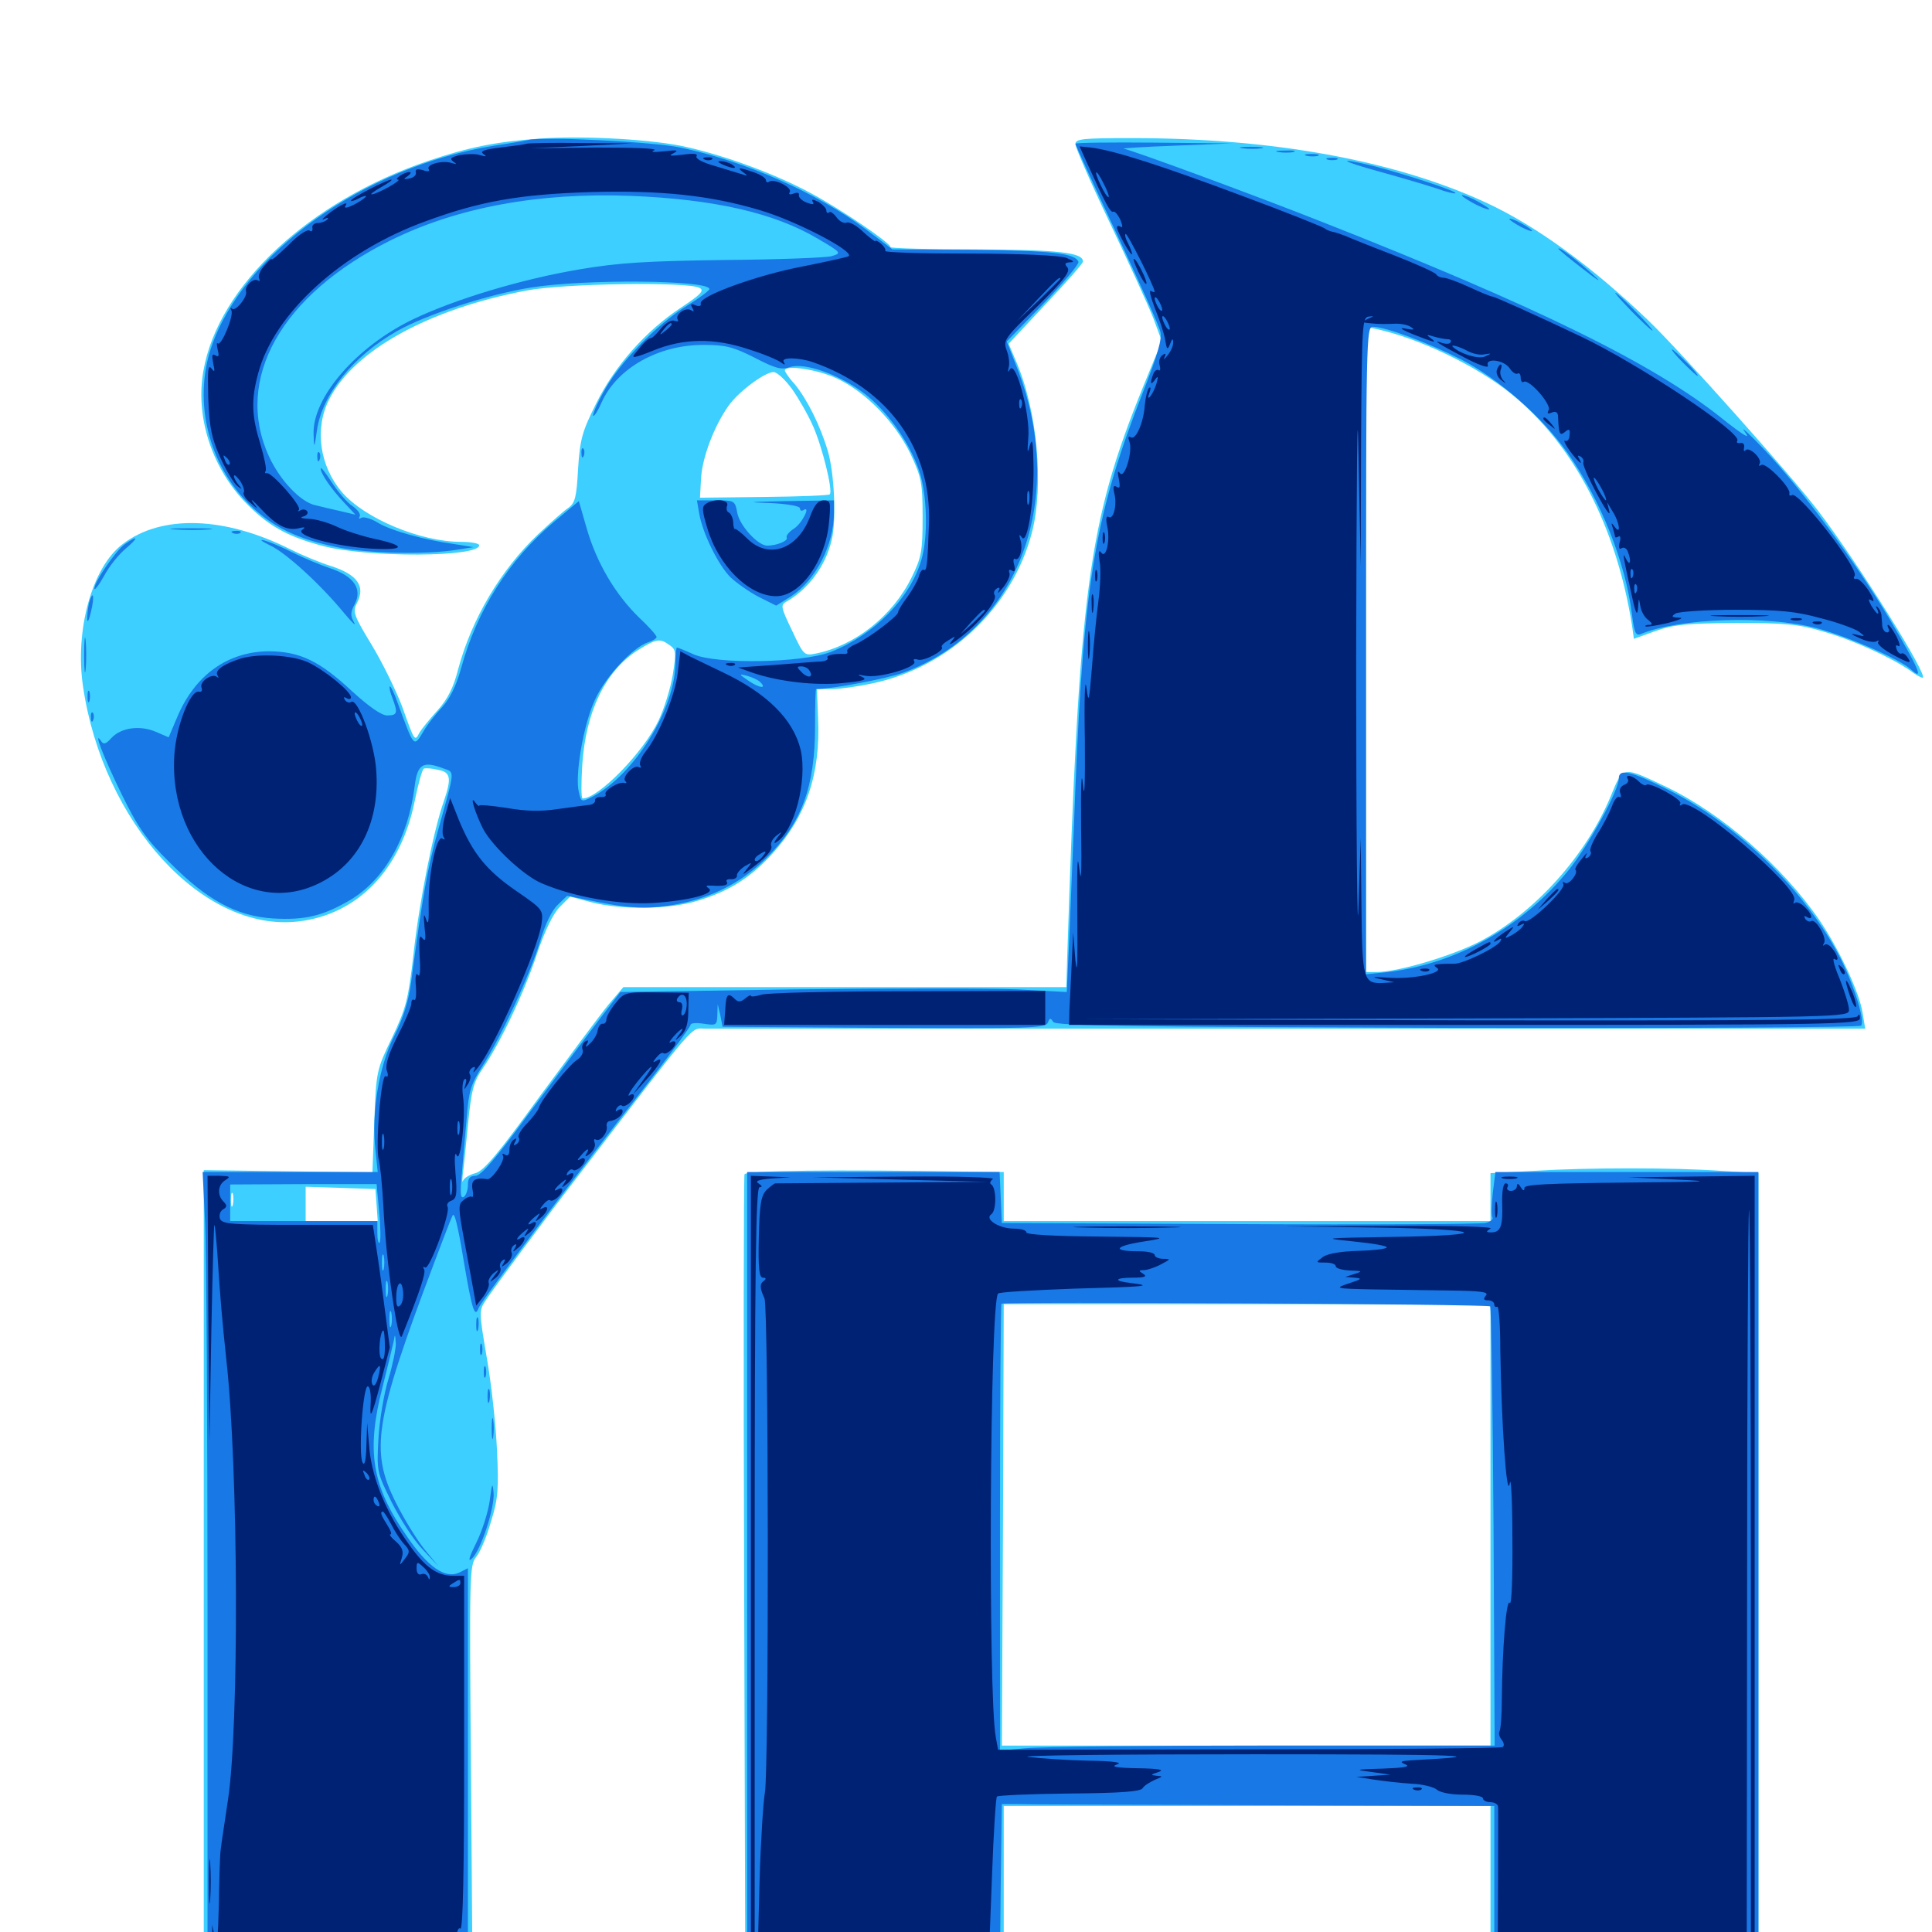 <svg xmlns="http://www.w3.org/2000/svg" viewBox="0 -1000 1000 1000">
	<path fill="#3ccfff" d="M280.273 -928.32C257.227 -926.758 242.578 -923.828 221.875 -916.797C159.961 -895.898 112.891 -851.953 105.273 -808.008C101.172 -784.766 109.18 -759.18 126.172 -740.82C138.281 -728.125 148.047 -722.461 167.188 -717.383C190.234 -711.328 248.047 -711.523 248.047 -717.773C248.047 -718.75 243.75 -719.531 238.672 -719.531C217.578 -719.531 188.672 -731.641 176.953 -745.312C165.43 -758.789 162.695 -778.125 170.312 -793.164C183.008 -818.555 221.875 -840.039 272.461 -849.609C291.602 -853.32 356.25 -854.297 362.109 -850.977C364.648 -849.609 362.891 -847.656 352.539 -840.82C334.18 -828.711 318.164 -810.547 308.594 -791.211C301.367 -776.758 300.195 -772.656 299.219 -757.422C298.438 -742.578 297.656 -739.648 294.141 -737.109C291.797 -735.547 284.961 -729.492 278.516 -723.438C259.18 -705.078 244.141 -679.688 237.109 -653.516C234.766 -644.141 231.641 -638.086 226.562 -632.422C222.656 -628.125 218.359 -622.852 217.188 -620.898C214.648 -616.016 214.648 -616.016 208.203 -634.18C205.078 -642.383 198.047 -656.836 192.383 -666.211C183.008 -681.641 182.422 -683.398 184.766 -687.891C189.258 -696.484 185.156 -702.539 171.289 -707.031C165.625 -708.789 156.25 -712.695 150.391 -715.625C116.211 -732.812 83.594 -733.789 63.477 -718.359C47.656 -706.445 38.672 -673.828 42.969 -644.727C53.32 -574.023 105.078 -517.383 154.297 -523.047C184.961 -526.562 207.422 -549.609 214.648 -585.352C216.406 -594.141 218.555 -601.758 219.336 -602.148C220.117 -602.539 223.438 -602.344 226.562 -601.562C233.398 -600.391 233.789 -597.266 229.688 -585.156C224.414 -570.312 216.992 -533.203 214.062 -506.445C211.328 -482.422 210.156 -478.125 202.93 -462.891C194.922 -446.289 194.727 -445.703 193.75 -419.727L192.773 -393.164L149.219 -393.75L105.469 -394.336V-188.867V16.797H175H244.531L243.75 -86.328C242.969 -184.375 242.969 -189.844 246.484 -194.141C248.438 -196.484 251.953 -204.688 254.102 -212.305C257.812 -224.219 258.203 -229.102 257.227 -249.609C256.641 -262.5 254.297 -283.984 251.953 -297.266C248.047 -320.312 247.852 -321.68 251.172 -326.562C255.469 -333.203 281.836 -368.75 300.781 -393.359C362.109 -473.242 357.227 -467.578 365.039 -467.578H668.75H965.43L964.062 -475.781C962.5 -486.133 951.953 -508.594 941.797 -523.633C922.656 -551.562 891.016 -579.102 862.305 -592.773C839.648 -603.516 840.234 -603.711 833.789 -588.086C821.094 -557.227 794.336 -527.539 766.016 -512.695C751.172 -505.078 723.633 -496.875 712.5 -496.875H707.031V-663.867V-830.859L712.5 -829.688C734.766 -824.805 764.453 -810.547 782.227 -796.094C814.453 -770.117 836.523 -727.734 844.727 -676.367L845.703 -669.336L857.031 -673.438C866.406 -676.758 873.047 -677.344 898.438 -677.539C924.219 -677.539 931.055 -676.953 943.945 -673.047C959.18 -668.75 978.711 -659.766 988.672 -652.93C991.406 -650.781 994.336 -649.219 995.117 -649.219C998.828 -649.219 961.719 -708.594 940.82 -735.938C926.562 -754.492 870.508 -817.383 853.32 -833.984C824.023 -862.109 794.727 -883.398 768.75 -895.312C721.68 -916.992 658.594 -928.516 585.742 -928.516C560.156 -928.516 556.641 -928.125 556.641 -925.391C556.641 -923.633 564.648 -905.273 574.414 -884.766C584.18 -864.258 594.336 -841.992 596.875 -835.547L601.367 -823.438L591.602 -799.609C563.086 -729.297 558.594 -695.312 552.344 -503.32L551.953 -489.062H437.305H322.656L314.844 -479.883C310.547 -474.609 294.727 -453.32 279.297 -432.422C257.812 -402.734 250.391 -393.945 246.094 -392.773C242.969 -391.992 240.234 -390.234 239.648 -388.867C239.258 -387.695 239.258 -388.672 239.453 -391.406C239.844 -394.141 241.016 -405.859 242.188 -417.578C243.945 -435.742 245.117 -440.039 249.805 -446.875C258.789 -459.961 271.289 -486.133 277.93 -506.25C282.031 -518.359 286.328 -527.148 289.648 -530.469L295.117 -535.938L306.055 -533.008C321.68 -528.906 346.68 -529.297 361.133 -533.789C377.734 -538.867 388.477 -545.703 400 -558.398C417.188 -577.344 424.805 -599.414 423.438 -628.32L422.852 -643.359H430.664C434.961 -643.359 444.336 -644.727 451.562 -646.289C491.406 -654.688 524.023 -685.547 534.18 -724.609C540.43 -749.023 536.914 -787.695 525.781 -813.281L522.07 -822.07L541.211 -842.578C551.953 -853.906 560.547 -863.672 560.547 -864.648C560.547 -869.336 547.656 -870.703 505.469 -870.898C480.859 -870.898 460.938 -871.484 460.938 -872.07C460.938 -874.219 435.156 -891.797 419.336 -900.195C401.562 -909.766 376.367 -919.141 355.664 -923.828C339.258 -927.734 303.125 -929.883 280.273 -928.32ZM433.203 -804.102C448.242 -797.07 463.477 -781.25 471.289 -765.039C476.953 -752.93 477.539 -750.195 477.539 -732.227C477.539 -714.648 476.953 -711.523 471.875 -701.172C462.109 -681.25 442.578 -665.82 422.266 -661.719C416.211 -660.547 416.016 -660.742 409.961 -673.633C404.297 -685.352 403.906 -686.914 406.836 -688.477C418.359 -694.922 427.344 -707.031 430.469 -720.508C433.008 -730.469 431.836 -755.273 428.516 -766.406C424.609 -779.688 417.773 -793.359 411.328 -801.172C408.398 -804.297 406.25 -807.617 406.25 -808.203C406.25 -811.328 423.242 -808.789 433.203 -804.102ZM409.961 -798.633C413.281 -793.945 418.359 -785.156 420.898 -779.297C425.586 -768.75 431.25 -745.898 429.492 -744.141C429.102 -743.555 413.672 -742.969 395.508 -742.773L362.305 -742.383L362.891 -752.93C363.672 -763.672 369.727 -779.688 377.148 -790.039C382.227 -797.266 395.898 -807.422 400.391 -807.422C402.148 -807.422 406.445 -803.516 409.961 -798.633ZM346.68 -666.016C350 -663.672 350 -662.305 348.242 -650.781C347.07 -643.75 343.75 -633.008 340.82 -626.953C333.008 -610.547 309.766 -586.719 301.562 -586.719C300.781 -586.719 300.781 -594.531 301.367 -603.906C303.125 -631.641 313.281 -652.539 329.883 -663.281C339.844 -669.531 341.602 -669.727 346.68 -666.016ZM194.922 -376.367L195.508 -367.969H176.953H158.203V-376.758V-385.742L176.367 -385.156L194.336 -384.57ZM120.508 -376.367C119.922 -374.414 119.531 -375.586 119.531 -378.711C119.531 -382.031 119.922 -383.398 120.508 -382.227C120.898 -380.859 120.898 -378.125 120.508 -376.367ZM385.352 -392.188C384.961 -391.016 384.766 -298.828 385.156 -187.109L385.742 15.82L452.734 16.406L519.531 16.797V-24.219V-65.234H645.508H771.484V-24.219V16.797H840.82H910.156V-187.891V-392.773L891.211 -393.945C866.602 -395.703 821.484 -395.703 793.555 -393.945L771.484 -392.773V-380.273V-367.969H645.508H519.531V-380.664V-393.359L501.562 -393.555C431.641 -394.727 386.133 -394.141 385.352 -392.188ZM771.484 -210.742V-96.484H645.117H518.555L519.141 -210.742L519.531 -325H645.508H771.484Z"/>
	<path fill="#1878e5" d="M273.438 -927.539C271.875 -927.148 263.867 -925.781 255.859 -924.609C188.281 -913.672 125.586 -868.945 109.18 -819.727C100 -791.797 108.008 -759.375 129.297 -738.672C141.211 -727.148 153.711 -721.094 174.414 -716.797C189.844 -713.477 221.094 -712.891 236.328 -715.43L245.117 -716.797L235.352 -718.359C219.531 -720.508 202.148 -725.391 195.508 -729.492C191.992 -731.641 188.281 -732.617 187.109 -732.031C185.938 -731.25 185.547 -731.445 186.133 -732.617C186.914 -733.789 185.156 -736.133 182.422 -738.086C179.688 -739.844 175 -745.312 171.68 -750.391C168.555 -755.273 166.016 -758.594 166.016 -757.422C166.016 -754.883 171.289 -747.07 178.32 -739.648L183.984 -733.594L176.562 -735.352C172.266 -736.328 166.406 -737.695 163.281 -738.477C155.664 -740.039 144.922 -751.367 139.258 -763.672C120.898 -803.711 145.508 -847.461 202.148 -875.586C236.523 -892.578 278.32 -900.391 326.172 -898.633C369.727 -896.875 400.781 -889.844 423.438 -876.367C435.742 -869.141 435.742 -868.945 430.273 -867.383C427.344 -866.602 402.344 -865.625 375 -865.43C334.375 -864.844 320.508 -864.062 299.805 -860.547C269.727 -855.469 235.547 -845.117 213.867 -834.766C184.57 -820.703 161.719 -794.336 162.305 -775.391C162.5 -767.578 162.695 -767.578 164.062 -777.344C166.797 -795.898 182.617 -815.625 205.664 -828.711C220.898 -837.305 252.734 -847.656 274.805 -851.172C302.734 -855.664 367.188 -855.078 367.188 -850.391C367.188 -849.609 361.914 -845.703 355.664 -841.797C340.039 -832.227 320.117 -811.719 312.5 -797.266C308.984 -791.016 306.641 -785.352 307.031 -784.766C307.617 -784.375 309.57 -787.5 311.523 -791.992C319.531 -809.57 341.016 -821.68 364.648 -821.484C375.586 -821.484 379.883 -820.312 390.625 -814.844C401.172 -809.375 404.492 -808.398 408.789 -809.961C416.406 -812.5 433.594 -806.445 446.68 -796.875C458.789 -787.891 470.703 -771.289 475.781 -756.25C479.883 -744.141 480.469 -722.266 476.953 -710.352C471.094 -690.234 452.344 -671.289 429.883 -662.5C414.844 -656.836 370.898 -656.055 358.984 -661.328C354.688 -663.281 350.781 -664.844 350.391 -664.844C350 -664.844 349.609 -661.328 349.609 -657.031C349.609 -633.203 328.32 -599.023 306.836 -587.695C300.977 -584.766 300.781 -584.766 299.609 -590.039C297.461 -598.438 301.953 -624.805 307.812 -637.5C313.086 -649.414 327.539 -665.039 335.547 -667.578C337.891 -668.359 339.844 -669.531 339.844 -670.312C339.844 -671.094 335.742 -675.781 330.469 -680.664C318.359 -692.578 308.789 -708.789 303.711 -726.367L299.609 -740.625L286.523 -729.688C263.281 -709.961 246.875 -684.18 238.672 -654.102C236.133 -644.922 232.812 -638.281 228.711 -633.789C225.391 -630.273 221.094 -624.805 219.336 -621.68C214.062 -612.891 214.453 -612.695 205.859 -636.133C204.102 -641.211 202.148 -645.117 201.758 -644.727C201.367 -644.141 201.953 -641.602 203.125 -638.672C206.055 -630.859 205.664 -629.688 200.391 -629.688C197.461 -629.688 191.016 -634.18 182.031 -642.383C165.234 -658.008 155.273 -662.695 139.453 -662.891C117.969 -662.891 100.781 -650.586 91.602 -628.516L87.305 -618.359L80.469 -621.289C72.07 -624.805 62.5 -623.242 57.617 -617.969C54.883 -614.844 53.516 -614.453 52.344 -616.406C47.852 -622.852 53.906 -607.422 63.086 -588.672C71.289 -571.875 75.781 -565.43 87.891 -553.516C107.031 -534.18 122.461 -525.781 141.406 -524.609C158.008 -523.633 167.383 -525.977 181.641 -534.375C199.219 -545.117 211.328 -566.406 214.648 -593.164C216.016 -604.492 218.945 -606.25 229.297 -602.344C235.547 -600 235.742 -602.539 226.758 -570.312C221.289 -550.781 218.75 -536.328 212.891 -492.383C211.523 -481.836 208.789 -473.047 203.906 -463.477C196.094 -447.852 192.188 -424.023 194.336 -404.688L195.508 -393.359H150.195H104.883L106.055 -369.531C106.836 -356.641 107.422 -264.258 107.422 -164.648V16.602L174.805 16.211L242.188 15.82V-86.133V-188.281L237.5 -185.938C230.273 -182.812 221.484 -188.867 210.547 -204.883C192.383 -231.055 189.453 -249.023 198.047 -282.227C200.586 -292.383 203.125 -302.734 203.711 -305.469C204.492 -309.961 204.492 -309.766 204.883 -304.492C204.883 -301.367 203.125 -292.969 200.977 -285.938C198.828 -278.906 196.484 -265.43 195.898 -255.664C194.922 -238.281 195.117 -237.891 202.734 -222.461C207.031 -213.867 214.062 -202.93 218.75 -198.047L226.953 -189.258L219.727 -198.047C215.82 -202.93 209.18 -213.672 204.883 -222.266C191.406 -249.219 193.75 -264.258 224.414 -345.508C228.906 -357.422 233.203 -368.75 234.18 -370.703C235.156 -373.242 236.914 -366.016 239.844 -348.438C244.141 -322.852 245.703 -317.383 247.656 -322.852C248.633 -325.977 298.828 -392.773 333.398 -436.914C346.68 -453.906 357.422 -468.555 357.422 -469.531C357.422 -470.508 360.547 -470.703 364.258 -470.117C370.703 -469.141 371.094 -469.336 371.289 -474.609L371.484 -480.273L372.852 -474.414L374.023 -468.555L457.617 -467.969C532.617 -467.578 541.211 -467.773 542.383 -470.703C543.359 -473.242 543.75 -473.242 545.117 -471.094C546.484 -468.945 583.789 -468.555 754.102 -467.969C868.359 -467.773 962.305 -468.164 963.281 -469.141C965.43 -471.289 959.961 -489.258 952.734 -503.711C935.156 -538.281 899.609 -573.242 863.086 -591.406C843.945 -600.977 837.891 -602.344 837.891 -597.07C837.891 -590.82 822.266 -562.5 811.914 -549.609C788.086 -520.312 754.102 -501.172 718.359 -496.875L707.031 -495.703V-663.281C707.031 -824.609 707.227 -830.859 710.547 -830.859C717.188 -830.859 739.062 -822.656 756.445 -813.867C775.977 -803.711 798.047 -784.375 811.328 -765.625C828.32 -741.602 841.406 -708.984 844.727 -681.836C845.898 -672.461 846.68 -670.703 849.414 -671.875C869.141 -680.078 914.648 -681.641 940.43 -674.805C956.641 -670.508 982.812 -658.984 988.867 -653.711C996.094 -647.07 993.555 -653.32 978.32 -679.102C960.156 -709.57 932.031 -747.461 913.086 -767.383C905.859 -775 901.172 -779.297 902.539 -777.344C904.883 -774.023 904.883 -773.633 902.344 -775.195C900.781 -776.172 895.898 -779.688 891.602 -783.203C856.055 -811.719 795.312 -841.406 684.766 -884.961C646.68 -900 585.938 -922.266 581.641 -923.047C580.273 -923.242 592.383 -924.023 608.398 -924.609L637.695 -925.781L597.266 -926.172C574.805 -926.367 556.641 -926.172 556.641 -925.586C556.641 -925 566.211 -904.102 577.93 -879.102C589.648 -854.102 600 -831.25 600.586 -828.32C601.562 -824.609 599.219 -816.406 591.992 -798.047C566.992 -734.57 561.133 -700.391 556.641 -592.578C555.664 -566.211 554.102 -531.641 553.516 -515.625L552.148 -486.523L526.562 -487.891C512.5 -488.477 460.547 -488.477 411.133 -487.891L321.094 -486.523L308.984 -470.703C302.344 -461.914 286.328 -440.625 273.438 -423.242C256.641 -400.391 249.023 -391.406 246.094 -391.406C243.164 -391.406 242.188 -390.039 242.188 -386.719C242.188 -383.984 241.211 -381.25 240.039 -380.469C238.281 -379.492 238.086 -382.617 239.062 -392.578C239.648 -400 240.82 -413.086 241.602 -421.68C242.578 -434.961 243.75 -438.867 249.609 -448.047C259.375 -463.281 274.219 -495.312 279.492 -512.5C282.031 -521.484 285.742 -528.906 288.672 -531.641L293.555 -536.328L308.984 -533.203C328.125 -529.297 339.258 -529.297 355.273 -533.008C371.484 -536.914 385.156 -544.531 396.484 -555.664C415.039 -574.023 421.875 -592.773 421.875 -624.219C421.875 -634.766 422.07 -643.359 422.461 -643.359C430.859 -643.359 458.398 -648.633 467.383 -651.758C527.734 -673.828 553.125 -742.773 525.977 -810.742L521.094 -823.242L540.039 -842.773C550.391 -853.516 558.594 -863.281 558.203 -864.453C556.641 -868.945 543.945 -870.312 502.93 -870.703L461.914 -870.898L448.242 -881.25C422.852 -900.195 385.742 -916.602 352.148 -923.633C338.281 -926.562 281.25 -929.492 273.438 -927.539ZM393.359 -647.07C397.266 -643.359 393.164 -643.75 387.695 -647.461C382.227 -651.172 382.227 -651.367 386.719 -650.195C389.453 -649.414 392.383 -648.047 393.359 -647.07ZM196.289 -372.461C197.07 -364.453 197.07 -357.422 196.484 -356.836C195.898 -356.055 195.312 -358.398 195.312 -361.719V-367.969H157.227H119.141V-377.539V-386.914L157.031 -387.109H194.922ZM198.633 -343.164C198.047 -341.211 197.656 -342.773 197.656 -346.484C197.656 -350.195 198.047 -351.758 198.633 -350C199.023 -348.047 199.023 -344.922 198.633 -343.164ZM200.586 -329.492C200 -327.539 199.609 -329.102 199.609 -332.812C199.609 -336.523 200 -338.086 200.586 -336.328C200.977 -334.375 200.977 -331.25 200.586 -329.492ZM202.539 -313.867C201.953 -311.914 201.562 -313.477 201.562 -317.188C201.562 -320.898 201.953 -322.461 202.539 -320.703C202.93 -318.75 202.93 -315.625 202.539 -313.867ZM643.164 -923.242C640.039 -923.633 642.188 -924.023 647.461 -924.023C652.93 -924.023 655.273 -923.633 652.93 -923.242C650.391 -922.852 646.094 -922.852 643.164 -923.242ZM661.719 -921.289C659.18 -921.68 660.742 -922.07 665.039 -922.07C669.336 -922.266 671.289 -921.875 669.531 -921.289C667.578 -920.898 664.062 -920.898 661.719 -921.289ZM676.367 -919.336C674.414 -919.922 675.586 -920.312 678.711 -920.312C682.031 -920.312 683.398 -919.922 682.227 -919.336C680.859 -918.945 678.125 -918.945 676.367 -919.336ZM687.109 -917.383C685.742 -917.969 686.719 -918.359 689.453 -918.359C692.188 -918.359 693.164 -917.969 691.992 -917.383C690.625 -916.992 688.281 -916.992 687.109 -917.383ZM714.844 -910.938C726.172 -907.812 739.258 -903.906 743.945 -902.344C748.633 -900.586 752.93 -899.609 753.32 -900C754.297 -900.977 728.125 -909.57 711.719 -913.867C690.82 -918.945 693.359 -916.797 714.844 -910.938ZM761.719 -895.312C765.43 -893.164 769.531 -891.602 770.508 -891.602C771.68 -891.602 769.336 -893.164 765.625 -895.312C761.914 -897.461 758.008 -899.023 756.836 -899.023C755.859 -899.023 758.008 -897.461 761.719 -895.312ZM781.25 -886.719C781.25 -886.133 783.984 -884.375 787.109 -882.617C790.43 -880.859 792.969 -880.078 792.969 -880.469C792.969 -881.055 790.43 -882.812 787.109 -884.57C783.984 -886.328 781.25 -887.109 781.25 -886.719ZM806.641 -871.289C806.641 -870.898 812.5 -866.016 819.922 -860.352C827.148 -854.688 829.492 -853.32 825.195 -857.227C816.992 -864.844 806.641 -872.656 806.641 -871.289ZM844.727 -838.672C850 -833.398 854.688 -828.906 855.273 -828.906C855.859 -828.906 851.953 -833.398 846.68 -838.672C841.406 -844.141 836.719 -848.438 836.133 -848.438C835.547 -848.438 839.453 -844.141 844.727 -838.672ZM871.094 -812.305C874.805 -808.594 878.125 -805.469 878.711 -805.469C879.297 -805.469 876.758 -808.594 873.047 -812.305C869.336 -816.016 866.016 -819.141 865.43 -819.141C864.844 -819.141 867.383 -816.016 871.094 -812.305ZM300.977 -765.234C300.977 -763.086 301.562 -762.5 302.148 -764.062C302.734 -765.43 302.539 -767.188 301.953 -767.773C301.367 -768.555 300.781 -767.383 300.977 -765.234ZM164.258 -763.281C164.258 -761.133 164.844 -760.547 165.43 -762.109C166.016 -763.477 165.82 -765.234 165.234 -765.82C164.648 -766.602 164.062 -765.43 164.258 -763.281ZM361.914 -734.18C363.672 -724.023 371.68 -707.617 378.125 -701.172C381.25 -698.242 387.891 -693.555 392.773 -691.016L401.758 -686.523L409.57 -691.406C422.266 -699.805 431.641 -717.969 431.641 -734.57V-741.016L406.836 -740.625C387.5 -740.234 385.547 -740.039 398.047 -739.648C407.227 -739.258 414.062 -738.086 414.062 -736.914C414.062 -735.742 414.844 -735.352 415.82 -735.938C419.922 -738.672 415.234 -729.102 410.938 -726.367C408.203 -724.609 406.641 -722.461 407.227 -721.68C408.008 -720.117 402.148 -717.578 397.07 -717.578C392.383 -717.578 383.008 -727.734 381.641 -734.375C380.469 -740.82 380.273 -741.016 370.703 -741.016H360.742ZM90.43 -725.977C85.352 -726.367 89.062 -726.562 98.633 -726.562C108.398 -726.562 112.5 -726.367 108.008 -725.977C103.516 -725.586 95.508 -725.586 90.43 -725.977ZM120.703 -724.023C119.141 -724.609 119.727 -725.195 121.875 -725.195C124.023 -725.391 125.195 -724.805 124.414 -724.219C123.828 -723.633 122.07 -723.438 120.703 -724.023ZM64.648 -718.359C59.961 -715.039 48.828 -698.828 48.828 -695.312C48.828 -694.141 51.172 -697.07 53.906 -701.953C56.445 -706.836 61.523 -713.086 65.039 -716.016C71.875 -721.875 71.68 -723.242 64.648 -718.359ZM139.648 -717.773C147.852 -714.062 166.016 -697.461 178.32 -682.422C182.422 -677.539 184.57 -675.586 183.203 -677.93C181.25 -681.445 181.445 -683.203 183.594 -687.305C187.695 -695.117 183.203 -701.758 170.898 -705.859C165.625 -707.617 156.836 -711.328 151.367 -714.062C146.094 -716.797 139.453 -719.531 136.719 -720.312C133.984 -720.898 135.352 -719.922 139.648 -717.773ZM46.094 -687.891C45.508 -685.352 45.117 -681.641 45.117 -679.492C45.312 -677.344 46.094 -679.102 47.07 -683.203C49.023 -691.406 48.242 -695.312 46.094 -687.891ZM43.555 -660.938C43.555 -652.93 43.945 -649.609 44.336 -653.711C44.727 -657.617 44.727 -664.258 44.336 -668.359C43.945 -672.266 43.555 -668.945 43.555 -660.938ZM45.312 -639.453C45.312 -636.719 45.703 -635.742 46.289 -637.109C46.68 -638.281 46.68 -640.625 46.289 -641.992C45.703 -643.164 45.312 -642.188 45.312 -639.453ZM47.07 -628.516C47.07 -626.367 47.656 -625.781 48.242 -627.344C48.828 -628.711 48.633 -630.469 48.047 -631.055C47.461 -631.836 46.875 -630.664 47.07 -628.516ZM386.719 -188.281V16.797H452.148H517.578L517.969 -24.609L518.555 -66.211H525.977C529.883 -66.016 587.305 -65.82 653.32 -65.625L773.438 -65.234V-24.219V16.797H841.797H910.156V-188.281V-393.359H841.992H774.023L772.656 -382.422C772.07 -376.562 771.875 -370.898 772.461 -369.922C773.047 -368.945 771.484 -367.578 768.945 -366.992C766.602 -366.406 709.18 -366.016 641.602 -366.406L518.555 -366.992L517.969 -380.273L517.383 -393.359H452.148H386.719ZM771.289 -323.828C771.875 -323.242 772.656 -271.875 773.047 -209.57L773.633 -96.484H658.789C595.703 -96.484 538.086 -95.898 530.859 -95.117L517.578 -93.945V-209.18C517.578 -272.461 517.969 -324.805 518.359 -325.195C519.727 -326.367 770.117 -325 771.289 -323.828ZM246.484 -314.258C246.484 -311.133 246.875 -309.961 247.461 -311.914C247.852 -313.672 247.852 -316.406 247.461 -317.773C246.875 -318.945 246.484 -317.578 246.484 -314.258ZM248.438 -301.562C248.438 -298.828 248.828 -297.852 249.414 -299.219C249.805 -300.391 249.805 -302.734 249.414 -304.102C248.828 -305.273 248.438 -304.297 248.438 -301.562ZM250.391 -289.844C250.391 -287.109 250.781 -286.133 251.367 -287.5C251.758 -288.672 251.758 -291.016 251.367 -292.383C250.781 -293.555 250.391 -292.578 250.391 -289.844ZM252.344 -277.148C252.344 -274.023 252.734 -272.852 253.32 -274.805C253.711 -276.562 253.711 -279.297 253.32 -280.664C252.734 -281.836 252.344 -280.469 252.344 -277.148ZM254.492 -260.547C254.492 -255.664 254.883 -253.711 255.273 -256.25C255.664 -258.594 255.664 -262.5 255.273 -265.039C254.883 -267.383 254.492 -265.43 254.492 -260.547ZM253.516 -223.438C252.734 -217.578 249.609 -207.617 246.484 -201.367C242.969 -194.336 241.992 -191.211 244.141 -193.164C248.828 -197.266 256.25 -219.922 255.469 -227.539C254.883 -233.008 254.688 -232.422 253.516 -223.438Z"/>
	<path fill="#002274" d="M272.461 -925.586C271.484 -925.195 265.234 -924.414 258.984 -923.633C250.586 -922.656 248.242 -921.68 250.195 -920.312C252.148 -918.945 251.758 -918.75 248.438 -919.727C246.094 -920.508 241.406 -920.312 237.891 -919.727C233.398 -918.555 232.617 -917.969 234.57 -916.406C236.719 -914.844 236.523 -914.844 233.789 -915.625C228.906 -917.188 220.508 -914.844 221.875 -912.5C222.656 -911.328 221.484 -910.938 218.945 -911.914C216.016 -912.695 214.844 -912.5 215.234 -910.742C215.625 -909.375 214.062 -908.008 211.914 -907.617C208.789 -907.031 208.594 -907.227 210.938 -908.789C212.5 -909.961 213.086 -910.938 211.914 -910.938C209.18 -910.938 203.516 -907.031 206.055 -907.031C208.398 -906.836 195.117 -899.414 192.383 -899.414C191.406 -899.414 193.555 -900.977 197.266 -903.125C200.977 -905.273 203.32 -906.836 202.539 -907.031C200.391 -907.031 181.641 -897.461 181.641 -896.094C181.641 -895.703 183.398 -896.094 185.547 -897.266C187.695 -898.438 189.453 -898.828 189.453 -898.438C189.453 -897.852 186.719 -895.898 183.398 -894.141C179.883 -892.383 177.93 -891.992 178.711 -893.359C179.883 -895.117 179.297 -895.117 176.562 -893.75C171.875 -891.211 164.062 -884.766 167.969 -886.719C169.727 -887.5 170.312 -887.305 169.336 -886.328C168.359 -885.352 166.211 -884.57 164.453 -884.57C162.695 -884.57 161.328 -883.398 161.719 -882.031C161.914 -880.469 161.328 -879.883 160.156 -880.664C158.984 -881.445 154.102 -878.125 149.414 -873.242C144.531 -868.555 140.625 -865.039 140.625 -865.82C140.43 -866.406 138.867 -864.844 136.719 -862.305C134.57 -859.961 133.398 -856.836 134.18 -855.664C134.766 -854.688 134.375 -854.297 133.398 -854.883C131.055 -856.25 126.562 -851.758 127.344 -849.219C128.32 -846.484 121.875 -838.477 120.117 -840.234C119.141 -841.016 119.141 -840.625 119.727 -839.453C121.289 -836.719 114.453 -820.508 112.695 -822.266C112.109 -822.852 112.109 -821.484 112.695 -818.945C113.477 -815.82 113.281 -815.039 111.523 -816.016C109.766 -817.188 109.57 -816.016 110.352 -811.914C111.328 -807.617 111.133 -807.031 109.375 -809.375C107.617 -811.523 107.422 -808.008 107.812 -793.75C108.398 -778.516 109.57 -773.047 114.062 -763.086C117.188 -756.25 121.094 -749.805 122.852 -748.438C125.391 -746.484 125.586 -746.484 123.633 -748.828C122.266 -750.391 121.094 -752.539 121.094 -753.516C121.094 -754.688 122.461 -753.516 124.219 -751.172C125.781 -748.828 126.758 -746.094 126.172 -745.117C125.586 -744.336 126.953 -741.797 129.492 -739.844C133.789 -736.133 133.789 -736.133 130.859 -740.039C129.297 -742.383 131.055 -740.82 134.766 -736.914C143.164 -727.93 148.438 -725.195 154.492 -726.562C157.812 -727.344 158.398 -727.148 156.445 -725.781C152.344 -722.852 173.438 -717.188 192.383 -716.016C210.156 -715.039 210.547 -717.578 192.969 -721.289C186.914 -722.656 178.32 -725.391 174.023 -727.539C169.727 -729.492 163.281 -731.445 159.766 -731.445C156.25 -731.641 154.883 -732.031 156.836 -732.617C158.594 -733.008 159.766 -734.375 158.984 -735.352C158.398 -736.328 156.836 -736.523 155.664 -735.938C154.297 -735.156 153.906 -735.156 154.688 -736.133C156.445 -737.891 140.43 -755.859 138.086 -755.078C137.109 -754.883 136.914 -755.273 137.5 -756.25C138.086 -757.227 136.719 -763.477 134.766 -770.117C130.273 -784.57 129.883 -792.969 133.594 -806.641C141.797 -837.891 177.148 -869.922 220.508 -885.547C248.633 -895.898 268.945 -899.414 305.664 -900.586C341.797 -901.562 367.188 -899.023 393.359 -891.211C411.914 -885.742 442.383 -869.922 439.258 -867.383C438.867 -866.992 428.32 -864.648 415.625 -862.109C391.797 -857.617 361.914 -846.68 362.695 -842.969C363.086 -841.602 361.914 -841.211 359.961 -841.992C357.617 -842.969 357.227 -842.578 358.398 -840.625C359.375 -838.867 359.18 -838.477 357.617 -839.453C354.883 -841.211 349.219 -837.109 350.781 -834.57C351.367 -833.594 350.586 -833.398 349.023 -833.984C347.461 -834.57 344.531 -832.812 342.188 -830.078C340.039 -827.344 337.695 -825 336.914 -825C335.547 -825 332.812 -822.266 328.516 -816.797C326.562 -814.453 328.516 -814.648 338.086 -818.555C353.906 -825 369.727 -825.195 387.695 -819.141C395.312 -816.797 402.539 -813.672 404.102 -812.5C406.25 -810.938 406.641 -810.938 405.664 -812.695C404.102 -815.234 413.477 -815.039 420.898 -812.5C459.766 -798.828 482.031 -767.969 480.859 -729.297C480.078 -707.227 479.688 -704.102 478.125 -705.078C477.344 -705.469 476.172 -703.906 475.586 -701.562C474.805 -699.023 472.07 -694.336 469.531 -690.82C466.992 -687.5 464.844 -683.984 464.844 -683.008C464.648 -681.055 449.805 -669.727 442.969 -666.602C440.039 -665.43 438.086 -663.672 438.477 -662.891C439.062 -662.109 438.281 -661.328 436.914 -661.523C431.25 -661.719 427.539 -660.742 428.32 -659.57C428.906 -658.594 427.344 -657.812 425.195 -657.617C422.852 -657.617 412.109 -656.641 401.367 -655.859L382.031 -654.492L389.648 -651.758C402.734 -647.266 422.266 -644.922 436.523 -646.484C446.875 -647.461 449.219 -648.242 446.289 -649.609C443.359 -650.781 443.75 -650.977 448.047 -650.195C454.883 -648.828 475 -654.688 473.242 -657.617C472.461 -658.789 473.242 -659.18 475 -658.594C477.93 -657.422 489.062 -663.281 487.5 -665.039C486.914 -665.625 488.477 -667.188 490.82 -668.555C494.922 -671.094 494.922 -671.094 492.188 -667.578C490.625 -665.625 492.969 -666.797 497.656 -670.508C507.617 -678.32 516.406 -689.258 514.844 -691.992C514.062 -692.969 514.648 -694.531 515.82 -695.312C517.383 -696.289 517.773 -695.703 516.797 -693.945C516.016 -692.383 517.188 -693.359 519.336 -696.094C521.484 -698.828 523.047 -702.148 522.461 -703.516C521.875 -705.078 522.461 -705.469 523.828 -704.688C525.195 -703.711 525.586 -704.688 525 -707.422C524.219 -709.766 524.609 -711.328 525.391 -710.742C527.734 -709.375 529.688 -716.211 528.125 -720.703C527.344 -723.438 527.539 -723.633 528.906 -721.875C531.641 -717.773 535.156 -738.867 534.961 -758.398C534.766 -771.289 534.375 -773.828 533.008 -769.336C531.836 -764.844 531.641 -765.625 532.227 -773.242C533.398 -784.766 525.977 -813.281 522.852 -808.984C521.68 -807.031 521.484 -807.227 522.07 -809.766C522.656 -811.523 522.266 -815.43 521.094 -818.555C519.141 -823.828 519.727 -824.805 536.914 -841.406C550.781 -855.078 554.102 -859.375 552.539 -861.523C550.781 -863.477 551.172 -864.062 553.906 -864.258C556.445 -864.258 555.664 -865.039 551.758 -866.602C548.242 -867.773 528.125 -868.75 501.562 -868.75C477.148 -868.75 457.617 -869.336 458.203 -870.117C458.594 -870.898 457.617 -872.461 456.055 -873.828C454.492 -875.195 453.125 -875.781 453.125 -875.195C453.125 -874.609 450.391 -876.758 446.875 -879.883C443.555 -883.203 439.648 -885.352 438.281 -884.766C436.719 -884.18 434.375 -885.547 433.008 -887.5C431.445 -889.648 429.688 -890.82 429.102 -890.039C428.32 -889.453 427.734 -889.844 427.734 -891.016C427.734 -892.188 425.781 -894.141 423.633 -895.508C420.703 -896.875 419.922 -897.07 420.703 -895.508C421.68 -894.141 420.703 -893.945 417.578 -895.117C415.039 -896.094 413.281 -897.852 413.477 -899.023C413.867 -900.195 412.695 -900.586 410.742 -899.805C408.789 -899.023 408.008 -899.414 408.789 -900.586C410.156 -902.93 400.977 -907.617 398.242 -906.055C397.266 -905.273 396.484 -905.664 396.484 -906.641C396.484 -907.812 393.75 -909.57 390.43 -910.742C382.617 -913.477 381.055 -913.477 384.766 -910.742C387.305 -908.984 387.109 -908.789 384.18 -909.766C382.227 -910.352 375.977 -912.305 370.117 -914.062C363.672 -915.82 359.766 -917.969 360.547 -919.141C361.328 -920.508 358.984 -920.703 353.32 -919.922C346.875 -919.141 345.703 -919.336 348.633 -920.703C351.562 -922.266 350.391 -922.461 343.75 -921.68C338.281 -921.094 336.328 -921.289 338.672 -922.266C340.625 -923.242 326.953 -923.633 308.398 -923.633L274.414 -923.242L300.781 -924.414L327.148 -925.781L300.781 -925.977C286.328 -926.172 273.633 -925.977 272.461 -925.586ZM393.555 -907.031C392.969 -908.203 391.602 -908.984 390.43 -908.984C387.695 -908.984 388.281 -907.617 391.797 -906.25C393.359 -905.664 394.141 -905.859 393.555 -907.031ZM154.297 -875C154.297 -876.562 152.734 -875.586 150.195 -872.461C147.656 -869.336 147.852 -869.141 150.977 -871.68C152.734 -873.047 154.297 -874.609 154.297 -875ZM499.414 -866.797C500.195 -867.383 499.023 -867.969 496.875 -867.773C494.727 -867.773 494.141 -867.188 495.703 -866.602C497.07 -866.016 498.828 -866.211 499.414 -866.797ZM548.828 -855.664C548.828 -855.469 543.75 -850.391 537.695 -844.531L526.367 -833.789L537.109 -845.117C546.875 -855.469 548.828 -857.227 548.828 -855.664ZM347.656 -832.031C347.656 -831.641 346.094 -830.078 344.336 -828.711C341.211 -826.172 341.016 -826.367 343.555 -829.492C346.094 -832.617 347.656 -833.594 347.656 -832.031ZM418.555 -819.727C419.727 -820.312 418.75 -820.703 416.016 -820.703C413.281 -820.703 412.305 -820.312 413.672 -819.727C414.844 -819.336 417.188 -819.336 418.555 -819.727ZM528.711 -789.453C528.125 -787.891 527.539 -788.477 527.539 -790.625C527.344 -792.773 527.93 -793.945 528.516 -793.164C529.102 -792.578 529.297 -790.82 528.711 -789.453ZM118.75 -759.57C118.164 -758.984 116.992 -759.961 116.406 -761.914C115.234 -764.648 115.43 -764.844 117.383 -763.086C118.75 -761.719 119.336 -760.156 118.75 -759.57ZM532.617 -739.648C532.031 -737.695 531.641 -738.867 531.641 -741.992C531.641 -745.312 532.031 -746.68 532.617 -745.508C533.008 -744.141 533.008 -741.406 532.617 -739.648ZM509.766 -683.789C509.766 -683.398 506.836 -680.664 503.516 -677.344L497.07 -671.68L502.734 -678.125C508.203 -683.984 509.766 -685.352 509.766 -683.789ZM418.945 -652.93C421.289 -649.414 418.359 -648.633 415.039 -651.953C412.305 -654.688 412.305 -655.078 414.844 -655.078C416.406 -655.078 418.359 -654.102 418.945 -652.93ZM430.273 -647.852C431.445 -648.438 430.078 -648.828 426.758 -648.828C423.633 -648.828 422.461 -648.438 424.414 -647.852C426.172 -647.461 428.906 -647.461 430.273 -647.852ZM563.281 -914.258C571.875 -895.312 574.805 -889.648 576.172 -890.43C576.953 -890.82 578.516 -889.062 579.883 -886.328C581.055 -883.398 581.25 -881.836 580.078 -882.617C579.102 -883.203 578.125 -883.203 578.125 -882.227C578.32 -879.883 585.742 -866.602 585.938 -868.555C585.938 -869.531 584.961 -871.875 583.789 -874.219C582.617 -876.367 582.031 -878.516 582.617 -878.906C583.398 -879.688 597.656 -851.367 597.656 -849.023C597.656 -848.633 596.68 -848.828 595.703 -849.414C594.531 -850.195 595.703 -845.898 597.852 -840.234C600.195 -834.57 602.539 -827.344 603.125 -824.023C603.906 -818.945 604.297 -818.555 605.664 -822.07C606.641 -824.805 607.227 -825 607.227 -822.852C607.422 -821.289 606.055 -818.164 604.297 -816.016C602.734 -814.062 601.953 -813.477 602.734 -815.039C603.711 -816.992 603.32 -817.383 601.758 -816.211C600.391 -815.43 599.609 -813.086 600.195 -811.133C600.781 -808.984 600.586 -807.812 599.609 -808.398C598.828 -808.984 597.461 -808.008 596.875 -806.25C595.117 -801.562 595.508 -800.195 597.852 -803.516C599.414 -805.664 599.609 -805.273 598.633 -801.562C597.852 -798.828 596.289 -795.898 595.312 -794.727C594.141 -793.555 593.945 -794.141 594.922 -796.68C595.703 -798.828 595.703 -800 594.727 -799.219C593.945 -798.438 592.969 -794.531 592.578 -790.625C591.992 -781.25 587.891 -772.07 585.352 -773.633C583.984 -774.414 583.789 -773.633 584.57 -771.484C586.523 -766.602 582.031 -751.758 579.688 -755.078C578.516 -756.641 578.32 -755.664 579.102 -752.148C579.883 -748.047 579.688 -746.875 577.93 -748.047C576.367 -749.023 575.977 -748.047 576.758 -744.727C578.32 -738.672 576.367 -730.859 573.828 -732.422C572.656 -733.203 572.266 -731.445 573.047 -727.93C574.805 -720.117 572.461 -710.352 569.922 -714.062C568.75 -715.625 568.359 -714.258 569.141 -709.57C569.922 -705.664 569.531 -696.484 568.555 -689.062C567.578 -681.641 566.016 -666.406 565.234 -655.078C563.672 -636.328 563.477 -635.352 562.305 -644.336C561.523 -649.805 561.133 -637.5 561.523 -616.992C561.719 -594.336 561.328 -585.156 560.547 -593.555C559.766 -602.344 559.375 -594.727 559.57 -572.07C559.961 -548.242 559.57 -541.211 558.594 -550.586C557.617 -559.57 557.422 -551.172 557.617 -526.172C557.812 -502.734 557.617 -493.75 556.641 -502.734L555.469 -517.383L554.688 -500.781C554.297 -491.602 553.711 -480.859 553.516 -476.953L553.32 -469.531H758.008C951.953 -469.531 962.891 -469.727 962.695 -473.047C962.695 -475 962.109 -475.391 961.523 -474.023C960.742 -472.07 918.945 -471.68 760.156 -471.875L559.57 -472.461L758.398 -472.852C956.055 -473.438 957.031 -473.438 957.031 -477.344C957.031 -479.492 954.883 -486.523 952.344 -492.969C949.609 -499.414 948.242 -504.297 949.414 -503.711C951.953 -501.953 951.562 -505.078 948.438 -508.984C947.07 -510.938 945.117 -511.719 944.336 -510.938C943.359 -510.156 943.359 -510.547 944.141 -511.914C945.703 -514.648 939.844 -524.609 937.5 -523.242C936.523 -522.656 935.156 -523.242 934.375 -524.414C933.594 -525.977 933.789 -526.172 935.156 -525.391C938.867 -523.242 937.891 -527.148 933.984 -530.664C932.031 -532.617 929.688 -533.398 928.906 -532.617C928.125 -531.836 928.125 -532.617 928.711 -534.18C931.055 -540.625 876.562 -587.109 870.703 -583.594C869.531 -582.812 869.141 -583.008 869.727 -584.18C870.898 -586.133 853.711 -595.508 852.148 -593.75C851.562 -593.164 849.805 -593.945 848.242 -595.508C845.117 -598.633 840.82 -599.609 842.578 -596.68C843.164 -595.703 842.383 -594.336 840.625 -593.75C838.867 -592.969 837.891 -591.211 838.672 -589.453C839.258 -587.891 839.062 -586.914 838.086 -587.5C837.109 -588.086 835.352 -585.742 834.18 -582.227C832.812 -578.906 829.688 -572.656 826.953 -568.555C824.414 -564.453 822.656 -560.352 823.242 -559.375C823.828 -558.398 823.242 -557.031 822.07 -556.25C820.508 -555.273 820.117 -555.859 821.094 -557.617C821.875 -559.18 820.898 -558.203 818.75 -555.469C816.406 -552.734 815.039 -550.391 815.43 -549.805C817.188 -548.242 812.109 -541.797 810.156 -542.969C808.984 -543.75 808.594 -543.555 809.18 -542.383C810.742 -539.844 791.602 -521.68 789.258 -523.242C788.281 -523.828 786.719 -523.242 785.938 -522.07C784.961 -520.508 785.352 -520.312 787.109 -521.289C788.867 -522.266 789.258 -522.07 788.281 -520.703C787.5 -519.336 784.961 -517.383 782.617 -516.016C778.516 -513.867 778.516 -514.062 781.25 -517.383C784.18 -520.898 783.984 -520.898 778.906 -517.578C773.828 -514.258 770.898 -510.742 775.781 -513.672C777.148 -514.453 777.344 -514.258 776.562 -512.695C774.414 -509.375 756.641 -500.781 752.539 -501.172C750.586 -501.172 747.266 -501.172 745.117 -500.977C742.188 -500.781 741.797 -500.391 743.75 -499.023C747.852 -496.484 730.859 -492.969 718.555 -493.945C709.961 -494.531 709.375 -494.336 714.844 -493.164L721.68 -491.602L715.82 -491.211C705.664 -490.82 705.078 -492.773 704.688 -530.859L704.297 -566.211L703.125 -530.078C702.539 -510.156 701.953 -568.75 701.953 -659.961C702.148 -753.711 702.539 -800 703.125 -766.406L704.297 -706.836L704.492 -771.289C704.883 -831.836 705.078 -835.742 708.398 -836.133C711.328 -836.523 711.328 -836.328 708.008 -834.961C704.492 -833.203 704.688 -833.008 709.961 -832.617C713.281 -832.227 718.359 -832.227 721.289 -832.422C724.414 -832.617 728.32 -832.031 730.078 -830.859C732.617 -829.297 732.031 -829.102 727.539 -829.883C723.828 -830.664 725.195 -829.492 731.445 -826.953C742.383 -822.656 744.531 -822.07 740.234 -825.195C738.086 -826.758 738.477 -826.953 742.188 -825.781C744.922 -825 748.047 -824.414 749.414 -824.414C750.781 -824.414 751.367 -823.633 750.781 -822.852C750.391 -821.875 748.438 -821.875 746.484 -822.461C740.625 -824.609 744.727 -821.875 758.203 -814.844C765.234 -811.133 770.703 -809.18 770.117 -810.742C768.555 -814.844 778.125 -813.867 781.25 -809.57C782.617 -807.422 784.57 -806.055 785.547 -806.641C786.328 -807.227 787.109 -806.25 787.109 -804.492C787.109 -802.734 787.891 -801.758 788.672 -802.344C791.406 -804.102 803.32 -790.43 801.562 -787.695C800.586 -785.938 801.172 -785.547 803.32 -786.523C805.273 -787.305 806.445 -786.523 806.445 -784.375C806.836 -775.391 807.227 -774.219 809.961 -776.367C811.719 -777.93 812.5 -777.93 812.5 -776.367C812.5 -772.852 811.719 -771.289 809.961 -771.875C809.18 -772.07 810.352 -769.727 812.695 -766.406C816.992 -760.742 819.922 -758.203 817.188 -762.891C816.406 -764.258 816.602 -764.453 818.164 -763.672C819.336 -762.891 819.922 -761.523 819.531 -760.742C818.945 -759.961 822.07 -752.734 826.367 -744.727C830.664 -736.719 833.594 -732.422 833.008 -735.156L831.836 -740.039L834.766 -735.156C838.477 -729.297 839.062 -722.656 835.742 -727.344C833.984 -729.688 833.789 -729.688 834.766 -726.758C835.352 -724.805 835.938 -722.656 835.938 -722.266C835.938 -721.68 836.719 -721.68 837.695 -722.266C838.672 -723.047 839.062 -721.484 838.281 -719.141C837.695 -716.602 838.086 -715.43 839.258 -716.211C840.43 -716.992 841.992 -716.211 842.578 -714.453C844.531 -709.57 843.75 -706.445 841.602 -710.742C839.648 -715.039 839.844 -713.281 844.727 -691.211C846.68 -682.227 847.461 -680.859 847.852 -685.352C848.242 -690.82 848.242 -690.82 849.023 -686.328C849.414 -683.594 851.367 -680.273 853.125 -679.102C855.469 -677.148 855.469 -676.562 853.516 -676.562C852.148 -676.562 851.367 -676.172 851.758 -675.781C852.148 -675.391 857.422 -676.172 863.281 -677.539C869.336 -679.102 871.875 -680.273 869.141 -680.273C865.234 -680.469 864.844 -680.859 867.188 -682.422C868.75 -683.398 882.812 -684.375 898.242 -684.375C921.094 -684.375 929.492 -683.594 942.188 -680.078C950.977 -677.93 959.766 -674.609 961.914 -673.242C965.625 -670.508 965.625 -670.312 960.938 -671.484C957.422 -672.266 958.008 -671.68 962.5 -669.727C966.016 -667.969 969.922 -667.383 971.094 -667.969C972.266 -668.75 972.852 -668.555 972.07 -667.578C971.484 -666.602 975.195 -663.477 980.469 -660.742C988.086 -656.641 989.453 -656.445 987.695 -659.18C986.523 -661.133 984.961 -662.305 984.18 -661.719C983.398 -661.328 982.227 -662.305 981.641 -664.062C981.055 -665.82 981.25 -666.406 982.617 -665.625C983.789 -665.039 983.203 -667.188 981.641 -670.508C979.883 -673.828 977.93 -676.562 977.344 -676.562C976.758 -676.562 976.953 -675.781 977.539 -674.609C978.125 -673.633 977.734 -672.656 976.758 -672.656C975.586 -672.656 974.414 -674.219 974.219 -676.172C974.219 -677.93 973.828 -680.469 973.828 -681.836C973.633 -683.008 972.852 -684.766 971.875 -685.742C970.898 -686.523 970.703 -686.328 971.484 -684.961C972.266 -683.594 972.461 -682.422 971.875 -682.422C971.289 -682.422 969.922 -684.375 968.555 -686.523C966.797 -689.844 966.992 -690.43 968.945 -689.062C970.508 -688.281 969.531 -690.625 967.188 -694.336C964.844 -697.852 961.914 -700.781 960.742 -700.391C959.57 -700.195 959.18 -700.781 959.961 -701.953C962.305 -705.664 930.859 -745.898 927.539 -743.75C926.562 -743.164 925.977 -743.555 926.172 -744.531C927.148 -747.461 914.062 -760.742 911.719 -759.375C910.547 -758.594 910.156 -758.789 910.742 -759.961C912.305 -762.5 905.469 -768.945 903.516 -766.992C902.734 -766.016 902.344 -766.797 902.734 -768.359C903.125 -769.922 902.148 -771.094 900.781 -770.703C899.219 -770.508 898.633 -770.898 899.219 -771.875C901.758 -775.977 848.633 -811.328 818.359 -825.781C794.531 -837.109 773.633 -846.484 772.461 -846.484C771.68 -846.484 766.406 -848.633 760.547 -851.367C754.688 -854.102 748.633 -856.25 747.07 -856.25C745.703 -856.25 743.945 -857.031 743.359 -858.008C742.773 -858.984 732.812 -863.477 721.289 -867.969C709.57 -872.461 698.438 -876.953 696.289 -877.93C694.141 -878.711 691.016 -879.883 689.453 -880.078C687.891 -880.469 686.133 -881.25 685.547 -881.836C684.961 -882.422 665.625 -890.234 642.383 -898.828C601.172 -914.258 576.953 -922.07 564.648 -923.633L558.789 -924.219ZM571.289 -904.883C573.047 -901.562 574.219 -898.438 573.828 -898.047C573.242 -897.656 571.484 -900.391 569.727 -904.102C565.625 -912.5 567.188 -913.281 571.289 -904.883ZM601.562 -839.648C601.562 -838.672 600.586 -839.062 599.609 -840.625C598.633 -842.188 597.656 -844.531 597.656 -845.508C597.656 -846.68 598.633 -846.094 599.609 -844.531C600.586 -842.969 601.562 -840.82 601.562 -839.648ZM605.469 -829.883C605.469 -828.906 604.492 -829.297 603.516 -830.859C602.539 -832.422 601.562 -834.766 601.562 -835.742C601.562 -836.914 602.539 -836.328 603.516 -834.766C604.492 -833.203 605.469 -831.055 605.469 -829.883ZM759.57 -818.359C762.109 -816.992 766.016 -816.016 768.359 -816.602C772.266 -817.188 772.266 -817.188 768.555 -815.43C765.234 -814.062 756.25 -816.602 752.148 -820.312C750.195 -822.07 755.273 -820.703 759.57 -818.359ZM829.102 -746.875C830.859 -743.75 831.641 -741.016 831.25 -741.016C830.664 -741.016 828.906 -743.75 827.148 -746.875C825.391 -750.195 824.609 -752.734 825 -752.734C825.586 -752.734 827.344 -750.195 829.102 -746.875ZM845.117 -701.562C844.531 -700 843.945 -700.586 843.945 -702.734C843.75 -704.883 844.336 -706.055 844.922 -705.273C845.508 -704.688 845.703 -702.93 845.117 -701.562ZM847.07 -693.75C846.484 -692.188 845.898 -692.773 845.898 -694.922C845.703 -697.07 846.289 -698.242 846.875 -697.461C847.461 -696.875 847.656 -695.117 847.07 -693.75ZM862.695 -679.297C863.477 -679.883 862.305 -680.469 860.156 -680.273C858.008 -680.273 857.422 -679.688 858.984 -679.102C860.352 -678.516 862.109 -678.711 862.695 -679.297ZM364.844 -917.383C363.281 -917.969 363.867 -918.555 366.016 -918.555C368.164 -918.75 369.336 -918.164 368.555 -917.578C367.969 -916.992 366.211 -916.797 364.844 -917.383ZM374.023 -914.844C379.297 -912.5 382.422 -912.5 378.906 -914.844C377.344 -915.82 374.609 -916.602 373.047 -916.602C371.094 -916.602 371.484 -916.016 374.023 -914.844ZM589.258 -859.18C591.016 -855.469 592.773 -852.734 593.359 -853.125C594.141 -854.102 588.281 -866.016 586.914 -866.016C586.328 -866.016 587.5 -862.891 589.258 -859.18ZM774.805 -808.594C774.219 -807.031 775.195 -804.688 776.953 -803.32C779.688 -801.172 779.883 -801.172 777.93 -803.32C776.758 -804.688 776.172 -807.227 776.758 -808.594C777.344 -810.156 777.344 -811.328 776.758 -811.328C776.172 -811.328 775.391 -810.156 774.805 -808.594ZM798.828 -783.203C798.828 -782.812 800.391 -781.25 802.344 -779.883C805.273 -777.344 805.469 -777.539 802.93 -780.664C800.391 -783.789 798.828 -784.766 798.828 -783.203ZM365.43 -739.258C363.281 -737.891 363.281 -735.938 366.016 -726.953C371.68 -707.227 387.695 -691.406 401.758 -691.406C414.258 -691.406 427.344 -709.57 429.102 -729.688C430.078 -740.039 429.883 -741.016 426.367 -741.016C423.438 -741.016 421.484 -738.672 419.141 -732.227C412.695 -715.43 397.656 -710.352 386.719 -721.289C383.594 -724.414 380.664 -726.562 380.469 -726.172C380.078 -725.781 379.492 -727.539 379.492 -729.883C379.297 -732.227 378.125 -734.375 377.148 -734.766C376.172 -735.156 375.781 -736.719 376.367 -738.281C377.539 -741.406 369.922 -742.188 365.43 -739.258ZM570.703 -721.484C570.703 -718.75 571.094 -717.773 571.68 -719.141C572.07 -720.312 572.07 -722.656 571.68 -724.023C571.094 -725.195 570.703 -724.219 570.703 -721.484ZM566.797 -701.953C566.797 -699.219 567.188 -698.242 567.773 -699.609C568.164 -700.781 568.164 -703.125 567.773 -704.492C567.188 -705.664 566.797 -704.688 566.797 -701.953ZM565.039 -687.305C565.039 -683.008 565.43 -681.445 565.82 -683.984C566.211 -686.328 566.211 -689.844 565.82 -691.797C565.234 -693.555 564.844 -691.602 565.039 -687.305ZM888.281 -681.055C881.445 -681.445 886.914 -681.641 900.391 -681.641C913.867 -681.641 919.336 -681.445 912.695 -681.055C905.859 -680.664 894.922 -680.664 888.281 -681.055ZM927.344 -679.102C925.977 -679.688 926.953 -680.078 929.688 -680.078C932.422 -680.078 933.398 -679.688 932.227 -679.102C930.859 -678.711 928.516 -678.711 927.344 -679.102ZM939.062 -677.148C937.5 -677.734 938.086 -678.32 940.234 -678.32C942.383 -678.516 943.555 -677.93 942.773 -677.344C942.188 -676.758 940.43 -676.562 939.062 -677.148ZM563.086 -665.82C563.086 -659.375 563.477 -657.031 563.867 -660.547C564.258 -664.062 564.258 -669.336 563.867 -672.266C563.477 -675.195 563.086 -672.266 563.086 -665.82ZM350.781 -651.562C349.414 -640.039 341.211 -619.727 333.984 -610.742C331.836 -608.008 330.664 -604.883 331.445 -603.711C332.031 -602.734 331.641 -602.344 330.664 -602.93C328.125 -604.492 321.68 -597.656 323.633 -595.703C324.609 -594.922 324.219 -594.531 323.242 -594.727C320.312 -595.703 312.305 -590.625 313.477 -588.867C313.867 -587.891 312.891 -587.305 310.938 -587.5C309.18 -587.5 307.812 -586.719 308.008 -585.742C308.203 -584.57 306.836 -583.594 305.078 -583.398C303.32 -583.203 295.898 -582.227 288.867 -581.25C279.883 -579.883 272.07 -580.078 262.109 -581.836C254.297 -583.008 248.047 -583.594 248.047 -583.008C248.047 -582.422 247.07 -583.203 245.898 -584.766C242.969 -589.062 245.703 -579.688 250 -571.094C254.688 -562.109 271.094 -546.68 280.469 -542.773C297.461 -535.547 320.703 -531.641 337.891 -532.617C356.641 -533.789 370.703 -537.5 366.797 -540.234C365.039 -541.406 365.43 -541.797 368.164 -541.602C374.805 -541.211 377.148 -541.797 376.172 -543.555C375.586 -544.531 376.562 -545.117 378.516 -544.922C380.273 -544.922 381.641 -545.703 381.445 -546.875C381.25 -547.852 383.008 -550 385.352 -551.562C389.453 -553.906 389.453 -553.906 386.719 -550.391C383.984 -546.875 383.984 -546.875 387.695 -549.609C396.289 -555.859 400 -559.961 399.219 -562.109C398.633 -563.477 399.805 -565.82 401.758 -567.383C405.078 -569.922 405.078 -569.922 402.344 -566.406C400.586 -564.062 400.391 -563.086 401.758 -564.062C411.133 -569.531 417.969 -595.898 414.453 -611.719C410.742 -627.539 397.07 -641.211 373.438 -652.344C367.383 -655.273 359.961 -658.789 357.227 -660.156L352.148 -662.891ZM394.531 -556.445C393.164 -554.688 391.602 -553.906 390.82 -554.492C390.234 -555.078 391.016 -556.445 392.578 -557.422C396.68 -560.156 397.266 -559.766 394.531 -556.445ZM323.633 -534.766C324.414 -535.352 323.242 -535.938 321.094 -535.742C318.945 -535.742 318.359 -535.156 319.922 -534.57C321.289 -533.984 323.047 -534.18 323.633 -534.766ZM124.805 -659.18C116.016 -656.445 111.133 -653.125 112.5 -650.586C113.281 -649.219 113.281 -648.828 112.305 -649.609C109.961 -651.758 103.125 -647.266 104.297 -644.141C104.883 -642.578 104.297 -641.602 102.93 -641.992C98.438 -642.773 91.211 -624.219 90.234 -609.18C87.109 -559.375 128.32 -523.633 166.211 -543.359C186.328 -553.711 196.68 -575.195 194.727 -601.367C193.75 -615.82 185.156 -638.672 181.836 -636.719C180.859 -635.938 179.297 -636.523 178.516 -637.695C177.734 -639.258 177.93 -639.453 179.297 -638.672C180.664 -637.891 181.641 -638.086 181.641 -639.062C181.641 -642.188 167.773 -653.32 159.375 -657.227C151.172 -660.938 134.18 -661.914 124.805 -659.18ZM187.5 -624.805C187.5 -623.828 186.523 -624.219 185.547 -625.781C184.57 -627.344 183.594 -629.688 183.594 -630.664C183.594 -631.836 184.57 -631.25 185.547 -629.688C186.523 -628.125 187.5 -625.977 187.5 -624.805ZM376.562 -655.664C375 -656.25 375.586 -656.836 377.734 -656.836C379.883 -657.031 381.055 -656.445 380.273 -655.859C379.688 -655.273 377.93 -655.078 376.562 -655.664ZM230.469 -578.125C229.102 -573.438 228.711 -568.359 229.492 -566.992C230.469 -565.625 230.273 -565.039 228.906 -566.016C225.977 -567.773 221.68 -547.461 221.875 -532.031C222.07 -522.852 221.68 -520.703 220.508 -524.219C219.336 -527.734 219.141 -526.562 219.727 -520.312C220.508 -513.672 220.312 -512.305 218.555 -514.453C216.992 -516.602 216.797 -514.258 217.188 -505.078C217.773 -497.852 217.383 -493.945 216.406 -495.312C215.234 -496.875 214.844 -494.727 215.234 -489.648C215.625 -485.156 215.234 -482.031 214.453 -482.422C213.477 -483.008 212.891 -482.227 212.891 -480.469C212.891 -478.906 209.766 -471.484 205.859 -463.867C200.977 -454.297 199.414 -448.828 200.195 -445.898C201.172 -443.359 200.781 -442.188 199.609 -442.969C197.266 -444.336 194.141 -405.859 196.094 -399.805C196.68 -397.656 197.852 -386.914 198.438 -375.586C199.805 -346.68 206.055 -303.516 208.008 -308.398C217.578 -332.227 220.508 -341.211 219.531 -342.969C218.75 -344.141 218.945 -344.531 220.117 -343.945C222.266 -342.578 233.398 -372.656 231.641 -375.391C231.055 -376.562 231.836 -377.93 233.594 -378.516C236.328 -379.492 236.719 -381.836 235.742 -392.969C235.156 -400.195 235.352 -404.297 236.328 -402.148C238.281 -396.875 241.211 -421.875 239.648 -432.617C239.062 -436.719 239.453 -440.625 240.43 -441.406C241.406 -441.992 241.602 -440.82 241.016 -438.867C240.039 -435.547 240.039 -435.547 242.188 -438.867C243.359 -440.625 243.945 -442.969 243.164 -443.945C242.578 -444.922 243.164 -446.484 244.336 -447.266C245.898 -448.242 246.289 -447.656 245.312 -445.898C244.531 -444.336 245.312 -444.922 247.07 -447.07C255.859 -457.617 278.32 -508.398 280.273 -521.68C281.25 -529.102 281.055 -529.297 267.188 -538.867C251.562 -549.609 244.531 -558.594 237.5 -575.586L233.008 -586.914ZM237.695 -413.477C237.109 -411.523 236.719 -412.695 236.719 -415.82C236.719 -419.141 237.109 -420.508 237.695 -419.336C238.086 -417.969 238.086 -415.234 237.695 -413.477ZM198.633 -405.664C198.047 -403.711 197.656 -405.273 197.656 -408.984C197.656 -412.695 198.047 -414.258 198.633 -412.5C199.023 -410.547 199.023 -407.422 198.633 -405.664ZM233.789 -382.227C233.203 -380.273 232.812 -381.836 232.812 -385.547C232.812 -389.258 233.203 -390.82 233.789 -389.062C234.18 -387.109 234.18 -383.984 233.789 -382.227ZM207.227 -324.414C205.664 -322.852 205.078 -324.023 205.078 -328.125C205.078 -335.938 207.812 -338.672 208.594 -331.836C208.984 -328.906 208.398 -325.586 207.227 -324.414ZM800.586 -534.57L795.898 -529.102L801.367 -533.789C806.25 -538.281 807.617 -539.844 806.055 -539.844C805.664 -539.844 803.32 -537.5 800.586 -534.57ZM763.672 -508.594C759.961 -506.445 757.617 -504.883 758.398 -504.688C760.547 -504.688 771.484 -510.352 771.484 -511.523C771.484 -512.891 771.289 -512.891 763.672 -508.594ZM952.344 -498.242C952.93 -496.289 954.102 -495.312 954.688 -495.898C955.273 -496.484 954.688 -498.047 953.32 -499.414C951.367 -501.172 951.172 -500.977 952.344 -498.242ZM735.938 -497.461C734.375 -498.047 734.961 -498.633 737.109 -498.633C739.258 -498.828 740.43 -498.242 739.648 -497.656C739.062 -497.07 737.305 -496.875 735.938 -497.461ZM955.469 -491.992C955.469 -491.016 956.641 -486.914 958.008 -483.203C959.375 -479.492 960.742 -477.734 960.742 -479.297C960.742 -480.859 959.57 -484.961 958.008 -488.086C956.641 -491.406 955.469 -493.164 955.469 -491.992ZM318.555 -480.664C316.016 -477.539 313.867 -473.828 313.867 -472.266C313.867 -470.898 312.891 -469.922 311.914 -470.117C310.938 -470.312 309.766 -468.75 309.375 -466.797C309.18 -464.844 307.422 -461.719 305.469 -459.961C303.32 -457.812 302.734 -457.812 303.711 -459.57C304.883 -461.523 304.492 -461.914 302.93 -460.938C301.562 -459.961 300.977 -458.203 301.562 -456.641C302.148 -455.078 300.781 -452.734 298.633 -451.367C294.531 -448.828 279.688 -430.273 278.906 -426.562C278.516 -425.195 275.781 -421.68 272.852 -418.555C269.727 -415.43 267.773 -412.109 268.555 -411.133C269.141 -410.156 268.555 -408.594 267.383 -407.812C265.82 -406.836 265.625 -407.227 266.602 -408.984C267.578 -410.742 267.383 -411.133 266.016 -410.156C264.648 -409.375 263.672 -407.031 263.672 -404.883C263.672 -402.344 262.891 -401.367 261.328 -402.344C260.156 -403.125 259.766 -402.93 260.352 -401.758C261.719 -399.609 254.688 -389.453 252.344 -389.648C245.898 -390.625 243.75 -389.258 244.531 -384.57C245.117 -382.031 244.922 -380.078 244.336 -380.469C243.75 -381.055 241.602 -380.273 240.039 -378.906C237.109 -376.758 237.109 -375.195 240.234 -358.203C242.188 -348.047 244.336 -336.133 245.117 -331.836L246.484 -324.219L250.195 -328.906C252.148 -331.641 253.516 -334.766 252.93 -336.133C252.539 -337.305 253.711 -339.453 255.469 -341.016C258.594 -343.359 258.594 -343.164 255.859 -339.648C253.125 -335.938 253.125 -335.938 256.445 -338.477C258.398 -340.039 259.57 -342.383 258.984 -343.75C258.398 -345.117 258.984 -346.875 260.156 -347.656C261.523 -348.633 261.719 -348.047 260.742 -346.289C259.18 -343.945 259.57 -343.945 262.5 -346.289C264.258 -347.852 265.43 -350.195 264.844 -351.562C264.258 -352.93 264.844 -354.688 266.016 -355.469C267.383 -356.445 267.578 -355.859 266.602 -354.102C265.039 -351.758 265.43 -351.758 268.164 -354.102C271.68 -356.836 272.852 -361.133 269.531 -359.18C266.406 -357.227 267.383 -359.375 270.898 -362.305C273.828 -364.648 274.023 -364.648 272.461 -362.109C270.898 -359.57 271.094 -359.57 274.023 -361.914C277.539 -364.648 278.711 -368.945 275.391 -366.992C272.266 -365.039 273.242 -367.188 276.758 -370.117C279.688 -372.461 279.883 -372.461 278.32 -369.922C276.758 -367.383 276.953 -367.383 279.883 -369.727C283.789 -372.852 284.375 -376.758 280.859 -374.609C279.102 -373.633 279.297 -374.219 281.055 -376.367C282.617 -378.32 284.18 -379.297 284.766 -378.711C286.133 -377.539 291.016 -381.641 291.016 -383.984C291.016 -384.961 290.234 -385.156 289.062 -384.57C285.938 -382.617 286.914 -384.766 290.43 -387.695C293.359 -390.039 293.555 -390.039 291.992 -387.5C290.43 -384.961 290.625 -384.961 293.555 -387.305C297.266 -390.234 298.047 -394.336 294.531 -392.188C293.164 -391.211 292.969 -391.602 293.75 -393.164C294.727 -394.531 295.898 -395.117 296.484 -394.531C297.852 -393.164 302.734 -397.07 302.734 -399.609C302.734 -400.586 301.562 -400.781 300.391 -400C298.633 -399.023 298.633 -399.609 300.586 -401.758C303.711 -405.664 305.664 -406.25 303.516 -402.734C302.539 -400.977 303.125 -401.172 305.469 -402.93C307.227 -404.492 308.398 -406.836 307.812 -408.398C307.227 -409.961 307.422 -410.742 308.398 -410.156C310.547 -408.789 314.648 -413.672 314.062 -416.992C313.672 -418.359 314.453 -419.531 315.43 -419.727C318.555 -419.922 322.266 -422.656 322.266 -424.805C322.266 -425.977 321.289 -426.172 319.922 -425.391C318.555 -424.414 318.359 -424.805 319.141 -426.367C320.117 -427.734 321.289 -428.32 321.875 -427.734C323.242 -426.367 328.125 -430.273 328.125 -432.812C328.125 -433.789 326.953 -433.984 325.781 -433.008C324.414 -432.227 326.172 -435.352 329.688 -439.844C337.891 -450 340.039 -450.586 332.812 -440.82L327.539 -433.398L334.57 -441.211C341.797 -449.023 343.945 -453.516 339.453 -450.781C337.695 -449.805 337.891 -450.391 339.648 -452.539C341.211 -454.492 342.773 -455.469 343.359 -454.883C344.727 -453.711 349.609 -457.812 349.609 -460.156C349.609 -461.133 348.438 -461.328 347.266 -460.547C345.898 -459.766 346.484 -460.938 348.438 -463.281C352.93 -468.359 355.078 -468.945 351.367 -464.258C349.023 -460.938 349.023 -460.938 352.539 -464.062C355.078 -466.406 356.25 -470.312 356.25 -476.758L356.445 -486.133L339.844 -486.328C323.633 -486.523 323.047 -486.328 318.555 -480.664ZM355.469 -480.469C355.469 -477.734 354.688 -475.195 353.711 -474.609C352.734 -473.828 352.344 -475.195 352.93 -477.344C353.516 -479.688 352.93 -481.25 351.758 -481.25C350.391 -481.25 350 -482.227 350.586 -483.203C352.734 -486.719 355.469 -485.156 355.469 -480.469ZM394.141 -485.156C391.016 -484.18 388.672 -483.984 388.672 -484.57C388.672 -485.156 387.305 -484.57 385.742 -483.203C383.398 -481.25 382.031 -481.25 380.469 -482.812C376.758 -486.523 375.781 -485.547 375.391 -477.344L374.805 -469.531H458.008H541.016V-478.32V-487.109L470.312 -486.914C431.25 -486.914 397.07 -486.133 394.141 -485.156ZM440.039 -475.977C441.211 -476.562 440.234 -476.953 437.5 -476.953C434.766 -476.953 433.789 -476.562 435.156 -475.977C436.328 -475.586 438.672 -475.586 440.039 -475.977ZM453.711 -475.977C454.883 -476.562 453.516 -476.953 450.195 -476.953C447.07 -476.953 445.898 -476.562 447.852 -475.977C449.609 -475.586 452.344 -475.586 453.711 -475.977ZM488.867 -472.07C507.227 -472.266 492.188 -472.656 455.078 -472.656C417.969 -472.656 402.93 -472.266 421.484 -472.07C439.844 -471.68 470.312 -471.68 488.867 -472.07ZM107.812 -322.656L108.398 -253.711L109.375 -310.352C109.961 -341.602 110.742 -366.602 110.938 -366.016C111.328 -365.43 111.914 -358.984 112.5 -351.367C113.867 -329.492 115.039 -316.016 117.188 -295.898C123.438 -239.453 123.828 -106.055 117.969 -68.164C116.211 -56.25 114.453 -44.922 114.258 -42.773C113.867 -40.625 113.477 -27.93 113.281 -14.453C112.891 2.539 112.305 7.812 111.328 3.125L109.766 -3.711L109.961 3.125L110.352 9.961L173.438 10.547L236.328 10.938V4.102C236.328 -0.195 237.109 -2.539 238.281 -1.758C239.648 -0.977 240.234 -31.641 240.234 -92.383V-184.375H234.375C226.367 -184.375 220.117 -188.672 211.719 -200.586C200 -216.797 192.773 -234.375 191.211 -249.805L190.039 -263.477L189.648 -251.758C189.453 -243.945 188.672 -241.016 187.695 -242.969C185.352 -246.875 187.891 -283.203 190.43 -282.422C191.602 -282.227 192.188 -277.734 191.797 -272.656C191.406 -265.039 192.383 -266.992 196.68 -283.008L201.758 -302.539L198.438 -327.93C196.68 -341.797 194.531 -356.25 193.945 -359.766L192.969 -366.016H154.102C120.117 -366.016 115.039 -366.406 113.867 -369.141C113.281 -370.898 113.867 -373.047 115.43 -374.023C117.578 -375.195 117.578 -376.172 115.625 -378.125C112.305 -381.445 112.695 -386.914 116.797 -389.258C119.531 -391.016 118.945 -391.211 113.867 -391.406H107.422ZM199.219 -303.125C199.219 -297.656 198.633 -295.508 197.266 -296.875C195.508 -298.633 196.68 -311.328 198.438 -311.328C198.828 -311.328 199.219 -307.617 199.219 -303.125ZM195.703 -286.914C194.727 -283.398 193.555 -282.031 192.773 -283.398C191.992 -284.766 192.383 -287.5 193.75 -289.648C196.875 -294.727 197.461 -293.945 195.703 -286.914ZM191.016 -234.18C190.43 -233.594 189.258 -234.57 188.672 -236.523C187.5 -239.258 187.695 -239.453 189.648 -237.695C191.016 -236.328 191.602 -234.766 191.016 -234.18ZM196.094 -222.266C196.68 -220.703 196.484 -219.922 195.312 -220.508C194.141 -221.094 193.359 -222.461 193.359 -223.633C193.359 -226.367 194.727 -225.781 196.094 -222.266ZM202.344 -211.328C204.102 -207.812 207.031 -203.125 208.984 -200.977C212.305 -197.461 212.305 -196.68 209.57 -193.164C206.641 -189.258 206.641 -189.453 208.008 -193.75C208.984 -197.07 208.203 -199.219 204.883 -202.148C202.539 -204.102 201.172 -205.859 202.148 -205.859C202.93 -205.859 202.148 -208.008 200.391 -210.742C197.266 -215.625 196.484 -217.578 198.242 -217.578C198.633 -217.578 200.586 -214.648 202.344 -211.328ZM222.461 -183.594C222.461 -182.227 222.07 -182.227 221.484 -183.789C220.898 -185.156 219.336 -185.742 217.969 -185.156C216.602 -184.57 215.625 -185.938 215.625 -188.086C215.625 -191.797 216.016 -191.797 219.141 -188.867C221.094 -187.109 222.656 -184.766 222.461 -183.594ZM238.281 -180.469C238.281 -179.492 236.719 -178.516 234.961 -178.516C232.031 -178.516 231.836 -178.906 234.375 -180.469C238.086 -182.812 238.281 -182.812 238.281 -180.469ZM388.672 -188.281V14.844L419.531 14.453L450.195 14.062L420.508 13.477L390.625 12.695V-186.328C390.625 -344.336 391.211 -385.547 393.164 -385.547C394.727 -385.547 394.531 -386.133 392.578 -387.5C390.625 -388.672 392.578 -389.453 399.414 -390.039L409.18 -390.625L399.023 -391.016L388.672 -391.406ZM465.82 -389.453L510.742 -388.281L456.641 -387.891C426.758 -387.695 401.953 -387.5 401.367 -387.5C400.781 -387.5 398.828 -385.938 396.875 -384.18C393.945 -381.25 393.164 -376.953 392.773 -359.766C392.383 -343.359 392.969 -338.672 394.922 -338.672C396.484 -338.672 396.68 -338.086 395.508 -337.109C393.164 -335.547 393.164 -333.398 395.703 -327.93C397.852 -323.047 398.047 -83.008 395.898 -72.07C395.117 -67.773 393.75 -47.266 393.164 -26.758L392.188 10.938H451.953C484.766 10.938 511.719 10.742 511.914 10.352C511.914 10.156 512.695 -7.812 513.477 -29.492C514.258 -51.172 515.43 -69.531 516.016 -70.117C516.602 -70.703 533.594 -71.484 553.516 -71.68C579.492 -71.875 590.43 -72.656 591.406 -74.414C592.188 -75.781 595.117 -77.539 597.656 -78.711C601.953 -80.469 602.148 -80.664 598.633 -80.859C595.312 -81.25 595.508 -81.445 599.609 -82.812C603.125 -83.984 599.805 -84.57 588.867 -84.766C577.93 -84.961 574.609 -85.547 578.125 -86.719C581.445 -87.695 576.562 -88.477 563.477 -88.672C552.734 -88.867 538.672 -89.844 532.227 -90.625C525.781 -91.406 578.516 -91.992 649.414 -91.992C758.789 -91.992 775.781 -91.211 730.469 -88.867C724.805 -88.477 724.219 -88.086 727.539 -86.719C730.273 -85.547 726.562 -84.961 715.82 -84.57C701.172 -84.18 700.781 -83.984 709.961 -82.812L719.727 -81.445L710.938 -80.859L702.148 -80.273L710.938 -78.906C715.82 -78.125 724.609 -77.148 730.469 -76.758C736.328 -76.562 742.383 -75 743.75 -73.633C745.312 -72.266 750.781 -71.094 757.031 -71.094C762.891 -71.094 767.578 -70.312 767.578 -69.141C767.578 -68.164 769.336 -67.188 771.484 -67.188C773.633 -67.188 775.391 -66.016 775.391 -64.844C775.586 -63.477 775.391 -45.898 775.391 -25.781L775.195 10.938H839.648H904.102L904.297 -180.859C904.297 -286.328 904.883 -373.047 905.273 -373.633C905.859 -374.023 906.25 -287.305 906.25 -180.859V12.695L899.023 13.477L891.602 14.258L900 14.453L908.203 14.844V-188.281V-391.406L875.586 -391.016L842.773 -390.625L868.164 -389.453C888.672 -388.477 883.594 -388.281 841.406 -387.891C800.977 -387.5 789.062 -386.914 789.062 -385.156C789.062 -383.398 788.281 -383.594 787.109 -385.547C785.938 -387.5 785.156 -387.695 785.156 -386.133C785.156 -384.766 783.789 -383.594 782.031 -383.594C780.469 -383.594 779.688 -384.57 780.273 -385.547C780.859 -386.719 780.469 -387.5 779.297 -387.5C778.125 -387.5 777.344 -383.398 777.539 -376.953C777.93 -365.43 776.758 -362.109 771.875 -362.109C769.141 -362.109 768.945 -362.5 771.484 -364.062C773.242 -365.039 754.102 -365.625 719.727 -365.43L665.039 -365.234L711.523 -364.648C768.359 -363.867 774.609 -360.547 720.312 -359.766C684.57 -359.18 683.594 -359.18 700.586 -357.422C710.547 -356.445 718.359 -355.078 717.773 -354.297C717.383 -353.516 710.547 -352.734 702.93 -352.539C694.336 -352.344 687.305 -351.172 684.766 -349.414C680.859 -346.484 680.859 -346.484 686.133 -346.484C689.062 -346.484 691.406 -345.703 691.406 -344.531C691.406 -343.555 694.727 -342.578 698.828 -342.383C705.273 -342.188 705.469 -341.992 701.172 -340.625L696.289 -339.062L701.172 -338.672C705.273 -338.281 704.883 -337.891 698.242 -335.742C690.625 -333.203 690.82 -333.008 709.961 -332.617C720.703 -332.422 738.867 -332.227 750.391 -332.031C766.797 -331.836 770.703 -331.25 769.141 -329.492C767.578 -327.539 767.969 -326.953 770.312 -326.953C772.07 -326.953 773.438 -325.977 773.438 -324.805C773.438 -323.828 774.023 -323.242 775 -323.633C775.781 -324.219 776.562 -313.867 776.562 -300.977C777.148 -262.891 779.883 -223.047 781.445 -232.227C782.031 -236.523 782.812 -223.828 782.812 -203.906C783.008 -183.398 782.422 -168.945 781.445 -170.312C779.688 -173.047 777.539 -146.484 777.344 -120.117C777.344 -112.305 776.758 -104.883 776.172 -103.906C775.586 -102.93 775.977 -100.977 777.344 -99.414C778.516 -97.852 778.711 -96.289 777.734 -95.703C776.758 -95.117 717.578 -94.531 646.289 -94.531L516.602 -94.336L515.43 -100.781C511.328 -121.875 512.305 -326.172 516.602 -330.469C517.383 -331.25 535.156 -332.227 556.25 -333.008C593.164 -333.984 597.656 -334.375 585.156 -335.938C576.172 -336.914 576.758 -338.672 586.133 -338.672C592.383 -338.672 593.945 -339.258 591.797 -340.625C589.258 -342.188 589.258 -342.578 591.992 -342.578C593.75 -342.578 597.852 -343.945 600.781 -345.508C606.055 -348.242 606.055 -348.438 602.148 -348.438C599.609 -348.438 597.656 -349.414 597.656 -350.391C597.656 -351.562 593.945 -352.344 589.258 -352.344C575.195 -352.344 576.758 -355.078 592.188 -357.422C605.664 -359.57 604.297 -359.57 568.945 -359.961C545.312 -360.156 531.25 -360.938 531.25 -362.109C531.25 -363.281 528.32 -364.062 524.805 -364.062C517.188 -364.062 509.375 -368.945 513.086 -371.484C515.82 -373.242 515.82 -385.156 513.086 -386.914C512.109 -387.5 512.5 -388.672 513.867 -389.648C515.43 -390.625 496.094 -391.211 468.75 -391.016L420.898 -390.625ZM905.664 -388.281C906.445 -388.867 905.273 -389.453 903.125 -389.258C900.977 -389.258 900.391 -388.672 901.953 -388.086C903.32 -387.5 905.078 -387.695 905.664 -388.281ZM777.93 -390.039C775.977 -390.625 777.539 -391.016 781.25 -391.016C784.961 -391.016 786.523 -390.625 784.766 -390.039C782.812 -389.648 779.688 -389.648 777.93 -390.039ZM773.828 -373.828C773.828 -370.117 774.219 -368.555 774.805 -370.508C775.195 -372.266 775.195 -375.391 774.805 -377.344C774.219 -379.102 773.828 -377.539 773.828 -373.828ZM561.133 -364.648C548.438 -364.844 558.398 -365.234 583.008 -365.234C607.812 -365.234 618.164 -364.844 606.055 -364.648C593.945 -364.258 573.828 -364.258 561.133 -364.648ZM732.031 -73.633C730.469 -74.219 731.055 -74.805 733.203 -74.805C735.352 -75 736.523 -74.414 735.742 -73.828C735.156 -73.242 733.398 -73.047 732.031 -73.633ZM108.203 -26.172C108.203 -16.016 108.398 -11.719 108.789 -16.992C109.18 -22.07 109.18 -30.273 108.789 -35.547C108.398 -40.625 108.203 -36.328 108.203 -26.172ZM112.891 14.258C110.352 13.867 111.914 13.477 116.211 13.477C120.508 13.281 122.461 13.672 120.703 14.258C118.75 14.648 115.234 14.648 112.891 14.258ZM126.562 14.258C125 13.672 125.586 13.086 127.734 13.086C129.883 12.891 131.055 13.477 130.273 14.062C129.688 14.648 127.93 14.844 126.562 14.258ZM138.281 14.258C134.766 13.867 137.109 13.477 143.555 13.477C150 13.477 152.93 13.867 150 14.258C147.07 14.648 141.797 14.648 138.281 14.258ZM507.422 14.258C506.055 13.672 507.031 13.281 509.766 13.281C512.5 13.281 513.477 13.672 512.305 14.258C510.938 14.648 508.594 14.648 507.422 14.258ZM779.883 14.258C776.758 13.867 779.297 13.477 785.156 13.477C791.016 13.477 793.555 13.867 790.625 14.258C787.5 14.648 782.812 14.648 779.883 14.258ZM808.203 14.258C801.367 13.867 806.836 13.672 820.312 13.672C833.789 13.672 839.258 13.867 832.617 14.258C825.781 14.648 814.844 14.648 808.203 14.258Z"/>
</svg>